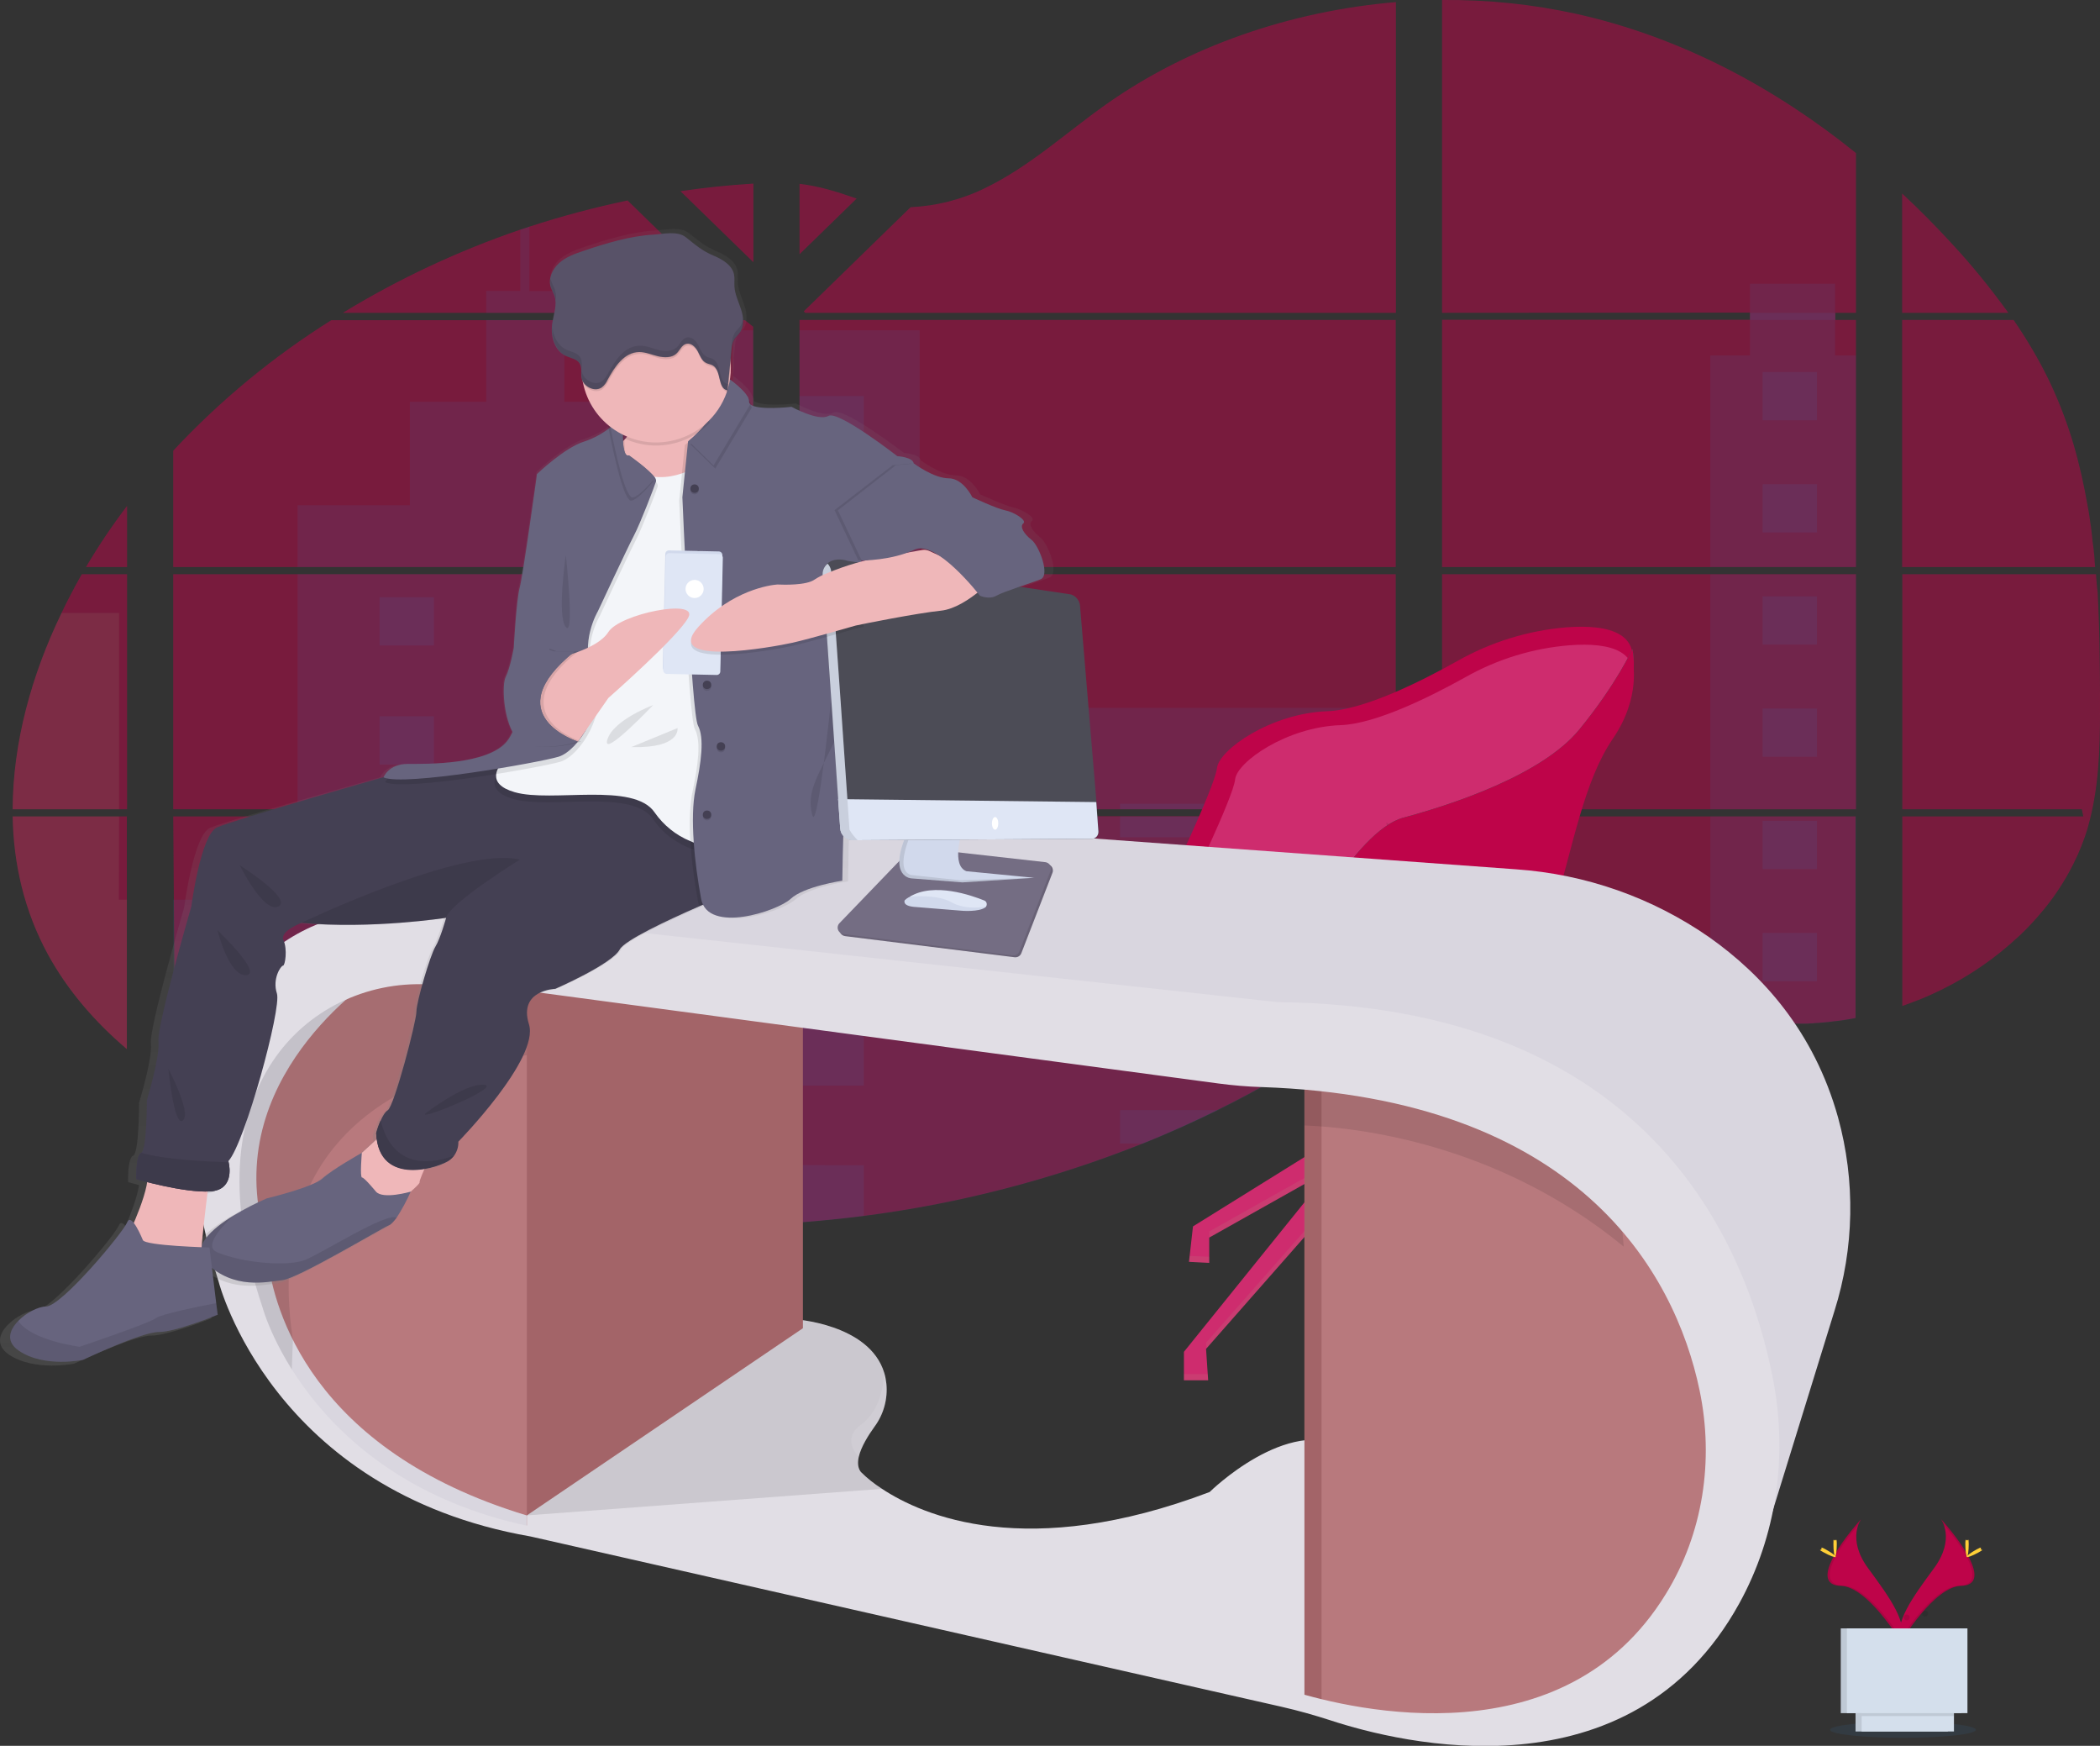 <?xml version="1.0" encoding="utf-8"?>
<!-- Generator: Adobe Illustrator 25.0.0, SVG Export Plug-In . SVG Version: 6.00 Build 0)  -->
<svg version="1.1" id="bfc59778-adb9-4ded-81d5-12977ec092f3"
	 xmlns="http://www.w3.org/2000/svg" xmlns:xlink="http://www.w3.org/1999/xlink" x="0px" y="0px" viewBox="0 0 996.5 828.2"
	 style="enable-background:new 0 0 996.5 828.2;" xml:space="preserve">
<rect x="0" y="0" width="996.5" height="828.2" fill="#333333" stroke="none"/>
<style type="text/css">
	.st0{opacity:0.5;fill:#BE0449;}
	.st1{opacity:0.1;fill:#3287CA;enable-background:new    ;}
	.st2{opacity:0.1;fill:#A1CE92;enable-background:new    ;}
	.st3{fill:#D48A9B;}
	.st4{fill:#CE2C6E;}
	.st5{fill:#BE0449;}
	.st6{opacity:0.1;enable-background:new    ;}
	.st7{opacity:0.1;}
	.st8{fill:#A1CE92;}
	.st9{fill:#276955;}
	.st10{fill:#E1DEE5;}
	.st11{fill:#A36468;}
	.st12{fill:#D9D6DF;}
	.st13{fill:#B8797D;}
	.st14{opacity:0.1;fill:#FFFFFF;enable-background:new    ;}
	.st15{fill:url(#SVGID_1_);}
	.st16{fill:#EFB7B9;}
	.st17{fill:#67647E;}
	.st18{fill:#444053;}
	.st19{fill:#F3F5F9;}
	.st20{fill:#D1D9EC;}
	.st21{fill:#DFE6F5;}
	.st22{fill:#FFFFFF;}
	.st23{fill:none;}
	.st24{fill:#585268;}
	.st25{fill:#746D83;}
	.st26{fill:#4C4C56;}
	.st27{fill:#D4DFEC;}
	.st28{fill:#FFD037;}
</style>
<path class="st0" d="M994.6,272.4h-91.9v111.5h85.2c0.2,1.1,0.4,2.3,0.7,3.4h-85.9v89.9l0.4-0.1c2.4-0.9,4.8-1.8,7.2-2.7l1.5-0.6
	c2.5-1,4.9-2.1,7.2-3.2c0.8-0.4,1.7-0.8,2.5-1.2c13.2-6.5,25.4-14.9,36.2-25c0.3-0.3,0.6-0.5,0.9-0.8c1.5-1.4,2.9-2.9,4.3-4.3
	l1.5-1.6c1.7-1.8,3.2-3.6,4.8-5.5l0.7-0.8c6.2-7.6,11.5-16,15.6-25c0.1-0.3,0.2-0.5,0.4-0.8c1.2-2.8,2.4-5.7,3.4-8.6
	c0.4-1.2,0.8-2.5,1.2-3.7c0.1-0.4,0.2-0.7,0.3-1.1c5.1-17.9,5.7-36.4,5.7-54.9c0-2.1,0-4.3,0-6.5c0-7.5-0.1-15-0.2-22.5
	c0-1.9-0.1-3.9-0.1-5.8c-0.1-5-0.3-9.9-0.5-14.8c-0.1-1.4-0.1-2.8-0.2-4.1c0-0.8-0.1-1.6-0.1-2.4C995,278.1,994.8,275.3,994.6,272.4
	z"/>
<path class="st0" d="M902.6,148.4H953c-8.3-11.5-17.2-22.5-26.8-32.8c-7.5-8.2-15.4-16.2-23.6-23.8L902.6,148.4z"/>
<path class="st0" d="M902.6,151.8V269h91.6c0-0.3-0.1-0.7-0.1-1c-0.1-0.9-0.2-1.8-0.2-2.8s-0.2-2.2-0.3-3.2s-0.2-2.4-0.4-3.5
	s-0.3-2.4-0.4-3.5s-0.3-2.3-0.4-3.5s-0.3-2.3-0.5-3.5c-0.1-1-0.3-1.9-0.4-2.9c-0.2-1.4-0.4-2.7-0.7-4.1c0-0.2-0.1-0.4-0.1-0.6
	c-1.7-9.9-3.9-19.8-6.7-29.4c-3-10.2-6.8-20.2-11.4-29.9c-4.9-10.2-10.7-20-17.1-29.3H902.6z"/>
<path class="st0" d="M684.3,272.4v111.5h196.4V272.4H684.3z M684.3,387.3v75.5c22.9-7.3,49-4.4,72.7,1.6c18.3,4.7,36.2,11,54.5,15.6
	c8.2,2.1,16.5,3.7,24.9,4.7l2.1,0.2c1,0.1,2,0.2,3,0.3l3,0.2h0.3h1.3c0.2,0,0.3,0,0.5,0l1.6,0.1l0,0c0.8,0,1.5,0,2.3,0.1h1
	c0.8,0,1.5,0,2.3,0h1.7h1.4c0.6,0,1.2,0,1.8-0.1c0.9,0,1.9-0.1,2.8-0.2l0,0l1.8-0.1l2.2-0.2c1.5-0.1,3-0.3,4.5-0.5
	c0.6-0.1,1.2-0.1,1.8-0.2l0.9-0.1c1.5-0.2,3-0.4,4.5-0.7c1.1-0.2,2.2-0.4,3.3-0.6v-95.6L684.3,387.3L684.3,387.3z M830.4,148.3v3.4
	H684.3V269h196.4V151.8h-9.8v-3.4h9.8V72.6c-38.2-30.8-82.8-54.9-132.6-66C727.2,2,705.8-0.2,684.3,0v148.4L830.4,148.3z
	 M381.4,147.7l0.7,0.7h280.3V1c-49.9,4.2-98.6,20.9-137.8,48.7c-18.8,13.3-35.8,29.1-56.9,39.4c-11.1,5.5-23.2,8.6-35.6,9.2
	L381.4,147.7z M379.4,87.2v33.4l27.1-26.4C396.5,90.7,388.5,88.3,379.4,87.2L379.4,87.2z M378.5,506.8h0.9v73.1
	c10.2-0.8,20.4-1.8,30.5-3.1c45.3-5.8,89.8-17.4,132.2-34.3l0,0c4.6-1.8,9.1-3.7,13.6-5.7c3-1.3,6-2.6,8.9-4c4.4-2,8.8-4.1,13.2-6.3
	c19.4-9.5,38-20.4,55.9-32.5c1.1-0.8,2.2-1.5,3.3-2.3c2.2-1.5,4.4-3.1,6.6-4.6c1.1-0.8,2.2-1.6,3.3-2.4l2.2-1.7
	c2.2-1.7,4.5-3.3,6.7-5l0,0c2.1-1.5,4.2-3,6.3-4.4v-86.4h-225c0.2-0.5,0.3-1,0.5-1.5c-0.2,0.5-0.3,1-0.5,1.5h-57.7v119.5
	L378.5,506.8z M379.4,151.8V269h282.9V151.8H379.4z M379.4,272.4v111.5h282.9V272.4H379.4z M322.9,90.7l34.6,33.7V87.1
	C345.9,87.8,334.3,89,322.9,90.7z M82.2,272.4v111.5h275.2V272.4H82.2z M148.8,547.7c41.7,15.9,85.3,26.2,129.7,30.8h0.2
	c8.4,0.9,16.8,1.6,25.2,2.1h0.3l0,0c17.7,1,35.5,1.2,53.2,0.6V387.3H82.2l1,128.3 M6,383.9h54.3V272.4H38.8
	c-2.2,3.9-4.4,7.9-6.4,11.9c-1.1,2.1-2.2,4.3-3.2,6.5C15,320.1,6.1,352.3,6,383.9z M6,387.3c0.4,22.6,5.5,44.9,16.7,65.4
	c9.3,17,22.2,32,37.5,45V387.3H6z M40.8,269h19.5v-29C53.2,249.3,46.7,259,40.8,269L40.8,269z M162.7,148.4H351l0.7-0.7l-1-1l0,0
	l-52.9-51.6c-15.7,3.3-31.2,7.4-46.5,12.4c-1.4,0.5-2.9,1-4.3,1.4C217.5,119,189.2,132.2,162.7,148.4z M82.2,213.8V269h241.4l0,0
	l0,0h33.8V155l-3.9-3.1H157.2C129.6,169.2,104.4,190,82.2,213.8z"/>
<polygon class="st1" points="811.6,168.6 811.6,269 880.7,269 880.7,168.6 870.8,168.6 870.8,134.6 830.4,134.6 830.4,168.6 "/>
<rect x="811.6" y="272.5" class="st1" width="69.1" height="111.4"/>
<path class="st1" d="M880.7,387.3h-69.1V480c8.2,2.1,16.5,3.7,24.9,4.7l2.1,0.2c1,0.1,2,0.2,3,0.3l3,0.2c0.1,0,0.2,0,0.3,0
	c0.4,0,0.9,0,1.3,0.1h0.5c0.5,0,1.1,0,1.6,0.1l0,0c0.8,0,1.5,0,2.3,0.1h1c0.8,0,1.5,0,2.3,0h1.7h1.4l1.8-0.1c0.9,0,1.9-0.1,2.8-0.2
	l0,0l1.7-0.1l2.2-0.2c1.5-0.1,3-0.3,4.5-0.5l1.8-0.2l0.9-0.1c1.5-0.2,3-0.4,4.5-0.7c1.1-0.2,2.2-0.4,3.3-0.6L880.7,387.3z"/>
<rect x="379.4" y="156.7" class="st1" width="57" height="112.3"/>
<polygon class="st1" points="379.4,272.5 379.4,383.9 662.3,383.9 662.3,335.8 511.6,335.8 511.6,364.2 436.4,364.2 436.4,272.5 "/>
<path class="st1" d="M378.5,506.8h0.9V580c10.2-0.8,20.4-1.8,30.5-3.1c45.4-5.9,89.8-17.4,132.3-34.3c12.2-4.9,24.1-10.2,35.7-15.9
	c19.4-9.5,38-20.4,55.9-32.5c4.5-3,8.8-6.1,13.2-9.3c3-2.2,6-4.5,9-6.7c2.1-1.5,4.2-3,6.3-4.4v-86.4H437.2c0.2-0.5,0.3-1,0.5-1.5
	c-0.2,0.5-0.3,1-0.5,1.5h-57.7v119.5L378.5,506.8z"/>
<path class="st1" d="M230.7,148.4h37.1v-10.3h-16.6v-30.6c-1.4,0.5-2.9,1-4.3,1.4V138h-16.2L230.7,148.4L230.7,148.4z"/>
<path class="st1" d="M141.2,269h182.4h-0.1h0.1h33.8V156.7h-9.6v83H304v-49.1h-36.2v-38.8h-37.1v38.8h-36.2v49.1h-53.3L141.2,269
	L141.2,269z"/>
<path class="st1" d="M141.2,272.4v111.5h216.2V272.4H141.2z M148.8,547.7c41.7,15.9,85.3,26.2,129.7,30.8h0.2
	c8.4,0.9,16.8,1.6,25.2,2.1h0.3l0,0c17.7,1,35.5,1.2,53.2,0.6V387.3H141.2v39.5h-59l0.3,88.2"/>
<path class="st2" d="M56.5,387.3H6c0.4,22.6,5.6,44.9,16.7,65.4c9.3,17.1,22.2,32,37.5,45v-70.9h-3.8L56.5,387.3z"/>
<path class="st2" d="M6,383.9h50.5v-93.1H29.2C15,320.1,6.1,352.3,6,383.9z"/>
<rect x="379.4" y="187.9" class="st1" width="30.5" height="35.2"/>
<rect x="379.4" y="260.9" class="st1" width="30.5" height="8.1"/>
<rect x="379.4" y="272.5" class="st1" width="30.5" height="23.6"/>
<rect x="379.4" y="333.9" class="st1" width="30.5" height="35.2"/>
<rect x="379.4" y="406.8" class="st1" width="30.5" height="35.2"/>
<path class="st1" d="M379.4,506.8h-0.9H379.4v8.2h30.5v-35.2h-30.5V506.8z"/>
<path class="st1" d="M379.4,552.7v27.2c10.2-0.8,20.4-1.8,30.5-3.1v-24L379.4,552.7z"/>
<rect x="531.5" y="381.3" class="st1" width="130.9" height="2.6"/>
<rect x="531.5" y="387.3" class="st1" width="130.9" height="9.9"/>
<rect x="531.5" y="429.7" class="st1" width="130.9" height="15.9"/>
<path class="st1" d="M531.5,478.1V494h102.4c4.4-3,8.8-6.1,13.2-9.3c3-2.2,6-4.5,9-6.6H531.5z"/>
<path class="st1" d="M531.5,526.6v15.9h10.8c12.2-4.9,24.1-10.2,35.7-15.9H531.5z"/>
<rect x="278.5" y="283.3" class="st1" width="25.8" height="22.9"/>
<rect x="836.4" y="176.5" class="st1" width="25.8" height="22.9"/>
<rect x="836.4" y="229.7" class="st1" width="25.8" height="22.9"/>
<rect x="836.4" y="282.9" class="st1" width="25.8" height="22.9"/>
<rect x="836.4" y="336.1" class="st1" width="25.8" height="22.9"/>
<rect x="836.4" y="389.4" class="st1" width="25.8" height="22.9"/>
<rect x="836.4" y="442.6" class="st1" width="25.8" height="22.9"/>
<rect x="180.1" y="283.3" class="st1" width="25.8" height="22.9"/>
<rect x="278.5" y="339.8" class="st1" width="25.8" height="22.9"/>
<rect x="180.1" y="339.8" class="st1" width="25.8" height="22.9"/>
<rect x="278.5" y="396.3" class="st1" width="25.8" height="22.9"/>
<rect x="180.1" y="396.3" class="st1" width="25.8" height="22.9"/>
<rect x="278.5" y="452.8" class="st1" width="25.8" height="22.9"/>
<rect x="180.1" y="452.8" class="st1" width="25.8" height="22.9"/>
<rect x="278.5" y="509.3" class="st1" width="25.8" height="22.9"/>
<rect x="180.1" y="509.3" class="st1" width="25.8" height="22.9"/>
<polygon class="st1" points="304.2,580.6 304.2,565.8 278.5,565.8 278.5,578.5 "/>
<path class="st1" d="M323.6,269L323.6,269L323.6,269L323.6,269z M378.5,506.8h0.9l0,0H378.5z M437.1,387.3L437.1,387.3
	c0.2-0.5,0.3-1,0.5-1.5C437.4,386.3,437.3,386.8,437.1,387.3z M323.6,269L323.6,269L323.6,269L323.6,269z M830.4,148.4v3.4h40.5
	v-3.4H830.4z M378.5,506.8h0.9l0,0H378.5z M437.1,387.3L437.1,387.3c0.2-0.5,0.3-1,0.5-1.5C437.4,386.3,437.3,386.8,437.1,387.3z
	 M323.6,269L323.6,269L323.6,269L323.6,269z M378.5,506.8h0.9l0,0H378.5z M437.1,387.3L437.1,387.3c0.2-0.5,0.3-1,0.5-1.5
	C437.4,386.3,437.3,386.8,437.1,387.3z"/>
<ellipse class="st1" cx="903" cy="820.6" rx="34.6" ry="3.8"/>
<polygon class="st3" points="668.3,535.2 651,534.3 649.9,484.7 649.6,472.9 667.8,469.5 668,484.7 "/>
<polygon class="st4" points="654.9,526.6 566.1,581.8 564.2,598.6 573.8,599.1 573.8,587.1 631.8,554.5 561.8,641.3 561.8,654.8 
	573.3,654.8 572.3,639.9 653.4,547.7 663.5,548.7 749,645.7 750.9,662 762.4,662.5 760.5,645.7 692.8,561.2 737.9,592.4 
	738.9,605.8 748,606.3 747,590 661.1,523.7 "/>
<path class="st5" d="M543.3,432.2c8.4-10.4,15.4-21.9,20.9-34.1c6.1-13.5,12.8-29.1,13.3-33.8c1-8.6,25.4-25.9,52.3-26.9
	c17.5-0.6,44.8-14.3,61.7-23.8c15.9-9,33.6-14.5,51.8-16c19.8-1.5,38.4,2.4,29,25.3L646.7,475.2c0,0-107.2,18.9-113.8-11.5
	c-0.4-1.5-0.9-3-1.5-4.5C530.1,456.4,529.8,448.9,543.3,432.2z"/>
<path class="st4" d="M552.8,435.2c8.4-10.5,15.5-22.1,21.1-34.4c5.7-12.6,11.8-26.8,12.2-31.1c0.9-8.2,24.3-24.8,50.1-25.7
	c16.8-0.6,42.9-13.7,59.1-22.7c15.2-8.6,32.1-13.8,49.6-15.2c18.9-1.4,36.7,2.3,27.8,24.2l-99.7,146c0,0-123,17.5-129.5-11.4
	c-0.4-1.5-0.9-3-1.5-4.5C540.7,457.5,540.5,450.5,552.8,435.2z"/>
<path class="st6" d="M667.9,484.7c-5.8,0-11.9,0-18.1-0.1l-0.3-11.8l18.2-3.4L667.9,484.7z"/>
<g class="st7">
	<polygon class="st8" points="737.9,589.5 692.8,558.3 698,564.8 737.9,592.4 738.9,605.8 748,606.3 747.8,603.4 738.9,602.9 	"/>
	<polygon class="st8" points="573.8,584.2 573.8,587.1 627.6,556.8 631.8,551.6 	"/>
	<polygon class="st8" points="561.8,651.9 561.8,654.8 573.3,654.8 573.1,651.9 	"/>
	<polygon class="st8" points="573.8,596.2 564.5,595.8 564.2,598.6 573.8,599.1 	"/>
	<polygon class="st8" points="750.9,659.1 749,642.8 663.5,545.8 653.4,544.9 572.3,637 572.5,639.7 653.4,547.7 663.5,548.7 
		749,645.7 750.9,662 762.4,662.5 762.1,659.6 	"/>
</g>
<path class="st6" d="M657.8,390.1c0,0,22.5,16.4,12.6,16.6S657.8,390.1,657.8,390.1z"/>
<path class="st9" d="M563.4,480.1c0,0,37.2-2.9,51.1-29.8c0,0,28.3-56.2,51.4-62.4s65.8-20.2,83.5-41.8s25.2-38.2,25.2-38.2
	s4.6,17.5-9.9,38.1s-19.7,52.4-29.8,86s-13.9,47-32.2,49c-13.8,1.5-86.5,0.7-121.2,0C570.3,480.8,563.4,480.1,563.4,480.1z"/>
<path class="st5" d="M563.4,480.1c0,0,37.2-2.9,51.1-29.8c0,0,28.3-56.2,51.4-62.4s65.8-20.2,83.5-41.8s25.2-38.2,25.2-38.2
	s4.6,17.5-9.9,38.1s-19.7,52.4-29.8,86s-13.9,47-32.2,49c-13.8,1.5-86.5,0.7-121.2,0C570.3,480.8,563.4,480.1,563.4,480.1z"/>
<path class="st5" d="M572.8,480.1c0,0,35.6-2.8,48.9-28.8c0,0,27.1-54.4,49.1-60.4s62.9-19.5,79.8-40.4s24.1-37,24.1-37
	s4.3,17-9.4,37s-18.8,50.7-28.5,83.2s-13.3,45.5-30.7,47.4c-13.1,1.4-82.6,0.7-115.9,0C579.4,480.8,572.8,480.1,572.8,480.1z"/>
<path class="st6" d="M544,466.1c0,0,19.4,7.4,30.5,3.4s38.4-16.1,38.4-16.1S566.8,456.3,544,466.1z"/>
<path class="st10" d="M674,815.4c0,0-55.9-3-69.5-11s-32.9-8-33-8L349,747.9l-92.5-22l-16.5-2.2l54.5-62.4l1.7-0.7l80.3-34.8
	c0,0,36,2,43.1,25.5c0.5,1.7,0.8,3.3,1,5.1c0.7,7.3-1.3,14.6-5.7,20.5c-2.8,3.9-6.3,9.4-7.4,14.2c-0.6,2.7-0.5,5.3,1,7.2
	c3,3,6.3,5.6,9.9,7.9c19.6,13,69.1,34.4,155.6,1.6c0,0,37-36.5,65-21S674,815.4,674,815.4z"/>
<path class="st6" d="M407.5,691.2c-0.6,2.7-0.5,5.3,1,7.2c3,3,6.3,5.6,9.9,7.9L250,718.9l46.2-58.2l80.3-34.8c0,0,36,2,43.1,25.5
	c0.5,1.7,0.8,3.3,1,5.1c0.7,7.3-1.3,14.6-5.7,20.5C412.1,680.9,408.6,686.4,407.5,691.2z"/>
<polygon class="st11" points="243,461.9 381,464.9 381,630.1 250,718.9 218.5,689.9 225,593.9 218.5,504.4 "/>
<path class="st12" d="M164.5,434.9l161.1-49.6c2.9-0.9,5.9-1.2,9-1l384.9,28.1c32.9,2.3,64.6,13.4,91.7,32.3
	c24.9,17.6,49.6,44.5,61,85.4c8.3,30.1,7.7,62-1.7,91.8l-34,110c0,0,25.5-239-229-251L164.5,434.9z"/>
<path class="st13" d="M250,458.4v265.3c0,0-44.1-6.2-52-14.8c-6.4-7.1-43.8-27-59.9-47.5c-3.6-4.5-6.1-9-7.1-13.5
	c-5.4-24.7-27.5-83-27.5-83l6-57l25-37l48.5-22h37.5L250,458.4z"/>
<path class="st12" d="M180,461.9c0,0-71.8,45-56.1,117.4c1.3,5.9,2.4,11.8,3.1,17.8c2.9,23.4,20.1,90.7,122.9,121.8v7l-43.6-12.2
	l-29.6-16.3l-22.6-20.3l-27.6-33.7l-12.8-27.5l-4.7-36.2l-2.7-41.3l6.6-35.5l15.6-23.1l19-14.8L180,461.9z"/>
<path class="st6" d="M250,458.4v42.2c-31.3,3.4-128.2,23-111,135l-1,25.7c-3.5-4.5-6.1-9-7.1-13.5c-5.4-24.7-27.5-83-27.5-83l6-57
	l25-37l48.5-22h37.5L250,458.4z"/>
<path class="st14" d="M414.9,677c-2.8,3.9-6.3,9.4-7.4,14.2c-4.4-5-5.3-10.8,1-15.3c7.9-5.7,10.5-15.7,11.1-24.5
	c0.5,1.7,0.8,3.3,1,5.1C421.4,663.8,419.3,671.1,414.9,677z"/>
<path class="st13" d="M819,703.9l-19,64.5l-43,42l-54,11l-84-15V507.9c0,0,14.5-9.5,16-9.5s42,6.5,42,6.5l91.7,65.8l3.8,2.7l41,61
	L819,703.9z"/>
<polygon class="st11" points="619,495.4 619,806.4 627.1,807.9 627.1,495.4 "/>
<path class="st6" d="M770.5,591.4c-60-49.3-126.7-56.5-151.5-57.5v-26c0,0,14.5-9.5,16-9.5s42,6.5,42,6.5l91.7,65.8L770.5,591.4z"/>
<path class="st10" d="M606.3,475.4l-375.8-41l-42.2-2.2c-26.7-1.5-52.6,9.3-70.2,29.4c-22,25.3-38.6,69.9-14.3,146.6
	c0,0,25.3,99.3,148,120.7l356.4,80.8c7.9,1.8,15.7,4,23.4,6.5c32.4,10.6,142,38.2,193.7-55.5c17.7-32.1,23-69.5,16.2-105.6
	C828.9,589.2,782,477.3,606.3,475.4z M790.4,756.3c-48.2,78.5-147.5,55.2-177.4,45.9c-7.3-2.3-14.7-4.2-22.2-5.8L261.6,726
	c-113.4-18.6-136.9-105.4-136.9-105.4c-19.1-57-10.8-93.8,4.7-117.1c16.2-24.4,44.4-38,73.7-36.5l38.9,2l336.2,45
	c6.8,0.9,13.7,1.5,20.5,1.7c149.5,5.1,196,87.3,207.8,143.9C813.4,692.7,808.2,727.5,790.4,756.3z"/>
<linearGradient id="SVGID_1_" gradientUnits="userSpaceOnUse" x1="650.454" y1="572.263" x2="650.454" y2="1111.469" gradientTransform="matrix(-1 0 0 -1 900.41 1220.09)">
	<stop  offset="0" style="stop-color:#808080;stop-opacity:0.25"/>
	<stop  offset="0.54" style="stop-color:#808080;stop-opacity:0.12"/>
	<stop  offset="1" style="stop-color:#808080;stop-opacity:0.1"/>
</linearGradient>
<path class="st15" d="M4.2,642.6c12.3,8.2,31,4.3,31,4.3s28.2-13.3,36.5-13.3s28.6-8.2,28.6-8.2l-0.7-5.6l-2-16.8
	c12.8,10,27.1,6.5,34.1,5.8c7.5-0.8,47.8-24.7,51.7-26.3c1-0.4,2.3-1.8,3.5-3.6l0,0c2.6-4,4.9-8.1,6.8-12.5l0,0
	c2.5-2.2,4.4-4,4.2-4.4s1-3.3,2.5-6.6c5.7-1,10.6-3.1,12.2-4.4c2.6-2.1,4.1-5.3,4-8.6c0,0,39.3-39.7,34.1-56.1s12.7-16.9,12.7-16.9
	s27.4-11.8,31.2-18.8c2.4-4.4,22.9-13.9,38.4-20.6l1.9-0.8c6,13.1,36.5,3,42.5-2.5c6.4-5.9,25-8.6,25-8.6s0.8-77,6.8-86.8
	c2.8-4.6,3.5-19.9,3.4-34.5c0-0.5,0-1,0-1.6c8.3-1.6,28.2-5.4,37.4-6.3c5.8-0.6,11.9-4.2,16.6-7.8l0.5,0.7c1.6,0.7,3.3,0.9,5.1,0.8
	c1.5,0.2,3.1-0.1,4.5-0.8c3.6-2,16.7-5.9,21.4-7.9s-0.8-16.1-4.4-18.9s-6-6.3-4-7.9s-4.8-5.5-8.7-6.3s-15.9-6.3-15.9-6.3
	s-4.4-9-11.5-9s-16.7-7.1-16.7-7.1c-0.4-3.1-7.9-3.5-7.9-3.5s-28.6-22-33.4-19.2s-17.9-4.3-17.9-4.3s-16.1,1.8-19.9-1.2l0,0
	c0-1-0.4-1.9-1-2.7c-0.9-2.7-5-6.3-9-9.3c0.3-1.9,0.5-3.8,0.5-5.7c0-0.8,0-1.6-0.1-2.4c0-0.1,0-0.3,0-0.4l0.6-5.5
	c0-1.8,0.5-3.6,1.4-5.2c0.7-1,1.7-1.9,2.4-2.8c0.2-0.2,0.3-0.5,0.5-0.7l0.1-0.2c0.1-0.2,0.2-0.4,0.3-0.6l0.1-0.2
	c0.2-0.5,0.4-1.1,0.5-1.7v-0.1c0-0.3,0.1-0.5,0.1-0.8v-0.1c0.2-2.3-0.1-4.6-0.9-6.7c-1.2-3.7-3-7.3-3.2-11.2
	c-0.1-1.9,0.2-3.9-0.2-5.8c-1-4.3-5.4-7-9.6-8.8c-5.9-2.5-8.8-5.1-13.5-8.8c-4-3.1-10.6-1.5-15.7-1.2c-11.5,0.7-22.9,4.2-33.7,7.8
	c-4.2,1.4-8.5,3-11.8,5.9c-2.2,1.9-3.7,4.4-4.3,7.3l0,0c-0.1,0.7-0.2,1.3-0.1,2c0,0.1,0,0.1,0,0.2c0,0.3,0,0.5,0.1,0.8
	c0,0.1,0,0.2,0,0.2c0,0.3,0.1,0.6,0.2,0.9l0,0c0.5,1.4,1.3,2.8,1.8,4.2c0.1,0.3,0.2,0.7,0.3,1v0.1c0.1,0.3,0.1,0.6,0.2,1l0,0
	c0.4,3.6-0.9,7.3-1.5,10.9c-0.1,0.5-0.1,1-0.2,1.6l0,0l0,0c-0.2,2.1,0,4.2,0.5,6.3c0,0,0,0,0,0.1c0.1,0.2,0.1,0.5,0.2,0.7
	c0,0.1,0.1,0.2,0.1,0.3c0.1,0.2,0.2,0.4,0.2,0.6l0.2,0.4c0.1,0.2,0.2,0.4,0.3,0.5s0.1,0.3,0.2,0.4c0.1,0.2,0.2,0.3,0.3,0.5
	c0.1,0.2,0.2,0.3,0.3,0.5s0.2,0.3,0.3,0.4s0.2,0.3,0.4,0.5l0.3,0.4l0.4,0.4l0.3,0.3l0.5,0.4c0.1,0.1,0.2,0.2,0.3,0.3
	s0.4,0.3,0.6,0.4l0.3,0.2c0.3,0.2,0.7,0.4,1,0.5c2.3,1,5.2,1.4,6.5,3.4c0.3,0.5,0.6,1,0.7,1.6c0,0.1,0,0.3,0,0.4v0.4
	c0,1.2,0.1,2.3,0.2,3.4c0,0.6,0,1.2,0.1,1.9c0.1,0.5,0.2,0.9,0.4,1.4c1.6,7.9,5.8,15,12,20.2c0.1,0.6,0.3,1.3,0.4,2.1
	c-3.5,2.6-7.4,4.6-11.5,6c-9.5,2.8-23,15.7-23,15.7s-6.7,48.3-8.3,54.2s-2.8,28.7-2.8,28.7s-1.6,9.4-4,14.1
	c-1.7,3.3-1.4,17.6,3.3,26.3c-0.8,1.7-1.7,3.3-2.9,4.8c-9.5,11-38.1,10.6-47.6,10.6c-8.8,0-11.5,5.3-11.9,6.2
	c-17.5,5-74,21.1-80.7,24c-7.9,3.5-12.3,37.8-12.3,37.8s-16.6,56.9-15.8,64.4S66,523.1,66,523.1s0,23.5-2.7,25.1h-0.1
	c-2.8,1.2-2.4,12.6-2.4,12.6s2.1,0.6,5.2,1.4c-0.9,5.8-4,13.8-6.4,19.5c-1.2-1.6-2.4-2.2-3.2-0.4c-2,5-31.8,40.3-39.3,40.3
	c-3.6,0-9.5,2.9-13.4,6.9C-0.4,632.6-2.2,638.2,4.2,642.6z M140.8,438c33.8,3.1,69.9-2.4,69.9-2.4s-2.8,9.9-5.2,13.8
	s-9.1,26.3-9.1,31s-10.7,45.2-13.9,47.1c-1.3,0.8-2.5,2.9-3.5,5c-0.8,2-1.5,4-2.1,6c0,1,0.1,2,0.3,2.9c-2.4,2.2-4.9,4.5-7.1,6.5l0,0
	c0,0-14.2,7.9-19,12.2s-27,9.6-27,9.6c-5.5,2.4-10.8,5.1-16,8.2c-6.9,4.2-13.8,9.4-15.6,14.6c0.8-8.8,2.1-19.3,2.9-26.1h1.3
	c11.1-0.7,9.5-11.3,8.9-13.9c-0.1-0.4-0.1-0.6-0.1-0.6c7.9-8.6,25.8-73,23.4-80.1c-2.4-7.1,2-13.4,2.9-13.4s2.2-7.9,0.2-12.2
	S140.8,438,140.8,438z M413.7,264.8l-2.1,0.5v-0.5C411.6,264.8,412.3,264.8,413.7,264.8z M298.3,205.5c-0.3,0.4-0.6,0.8-1,1.1
	l-0.4,0.4c0-0.7,0-1.5,0-2.2C297.4,205.1,297.9,205.3,298.3,205.5z M258.6,281.7l0.1,2.2c0,0-0.2,1.4-0.6,3.7L258.6,281.7z
	 M441,259.8l-6.9,1.2c1-0.4,2-0.8,2.9-1.2c0.7-0.3,1.4-0.5,2.2-0.6c0.9,0.1,1.7,0.3,2.6,0.5C441.5,259.7,441.2,259.7,441,259.8z"/>
<path class="st16" d="M206.7,543.2c0,0-8,16.5-7.6,17.7S182,576.1,182,576.1l-19.1-13.6l2-9.4c0,0,21.4-19.3,23-21.5
	S206.7,543.2,206.7,543.2z"/>
<path class="st17" d="M97.8,599.1c13.2,12.9,28.8,9,36.2,8.2s46.9-24.5,50.7-26.1c1-0.4,2.2-1.8,3.5-3.5l0,0
	c2.5-3.9,4.8-8.1,6.7-12.4c-0.3,0.1-13.2,3.8-16.5,0c0,0-5.5-6.7-6.6-6.7s-0.1-11.7-0.1-11.7s-13.9,7.8-18.6,12.1
	c-4.7,4.3-26.5,9.5-26.5,9.5c-5.4,2.3-10.6,5.1-15.7,8.1C100.6,582.9,90.2,591.8,97.8,599.1z"/>
<path class="st6" d="M97.8,599.1c13.2,12.9,28.8,9,36.2,8.2s46.9-24.5,50.7-26.1c1-0.4,2.2-1.8,3.5-3.5
	c-4.6-2.8-34.7,16.4-43.2,19.9c-8.4,3.5-29.8,1.5-41.9-3.5c-6-2.5,0.1-10.3,7.7-17.4C100.6,582.9,90.2,591.8,97.8,599.1z"/>
<path class="st16" d="M99.4,558.6c0,0-5.6,41.7-4.1,47.2S60.4,587,60.4,587s12.7-26.1,9-32.1S99.4,558.6,99.4,558.6z"/>
<path class="st18" d="M64.7,559.4c0,0,22.6,6.6,35.1,5.8c10.9-0.7,9.3-11.2,8.7-13.8c-0.1-0.4-0.1-0.6-0.1-0.6
	c7.8-8.6,25.3-72.5,23-79.5s1.9-13.2,2.9-13.2s2.2-7.8,0.2-12.1c-1.9-4.3,8.6-8.2,8.6-8.2c33.1,3.1,68.6-2.4,68.6-2.4
	s-2.7,9.8-5.1,13.7s-9,26.1-9,30.8s-10.5,44.8-13.6,46.8c-1.3,0.8-2.5,2.9-3.4,5c-0.8,2-1.5,4-2.1,6c1.2,26.1,30.8,16,35.1,12.5
	c0.6-0.5,1.2-1.1,1.7-1.7c1.5-2,2.3-4.4,2.2-6.9c0,0,38.6-39.4,33.5-55.7s12.5-16.8,12.5-16.8s26.9-11.7,30.6-18.7
	c2.3-4.3,22.5-13.8,37.6-20.4c9.5-4.2,17.1-7.2,17.1-7.2l-6.3-22.7l-5-17.9l-9.4-3.5l-30-11.3l-53.8-7.6l-4.9,0.6l-52.3,6.8
	c0,0-76.3,21.8-84.1,25.3S90.8,430,90.8,430s-16.4,56.5-15.6,63.9s-5.5,28-5.5,28s0,23.3-2.6,24.9H67
	C64.3,548.1,64.7,559.4,64.7,559.4z"/>
<path class="st6" d="M143,437.8c33.1,3.1,68.6-2.4,68.6-2.4c2.3-7.4,35.1-27.6,35.1-27.6C219.8,401.1,143,437.8,143,437.8z"/>
<path class="st18" d="M178.5,537.5c1.2,26.1,30.8,16,35.1,12.5c0.6-0.5,1.2-1.1,1.7-1.7c-10.4,3.8-28.7,6.8-34.7-16.7
	C179.7,533.5,179,535.5,178.5,537.5z"/>
<path class="st18" d="M64.7,559.4c0,0,22.6,6.6,35.1,5.8c10.9-0.7,9.3-11.2,8.7-13.8c-11.4-0.4-31.1-1.4-41.4-4.5H67
	C64.3,548.1,64.7,559.4,64.7,559.4z"/>
<path class="st6" d="M178.5,537.5c1.2,26.1,30.8,16,35.1,12.5c0.6-0.5,1.2-1.1,1.7-1.7c-10.4,3.8-28.7,6.8-34.7-16.7
	C179.7,533.5,179,535.5,178.5,537.5z"/>
<path class="st6" d="M64.7,559.4c0,0,22.6,6.6,35.1,5.8c10.9-0.7,9.3-11.2,8.7-13.8c-11.4-0.4-31.1-1.4-41.4-4.5H67
	C64.3,548.1,64.7,559.4,64.7,559.4z"/>
<path class="st17" d="M9,640.8c12.1,8.2,30.4,4.3,30.4,4.3s27.7-13.2,35.9-13.2s28-8.2,28-8.2l-0.7-5.5l-3.2-26.4
	c0,0-30.4-0.8-31.6-3.5c0,0-5.4-13.4-7.4-8.5s-31.2,40-38.6,40c-3.5,0-9.4,2.9-13.2,6.9C4.4,631,2.6,636.5,9,640.8z"/>
<path class="st6" d="M113.8,410.5c0,0,25.3,16,18.3,19.5C125.1,433.5,113.8,410.5,113.8,410.5z"/>
<path class="st6" d="M103.2,441.3c0,0,21.8,20.7,13.6,21.3S103.2,441.3,103.2,441.3z"/>
<path class="st6" d="M79.9,507.1c0,0,11.1,20.8,6.9,24.4S79.9,507.1,79.9,507.1z"/>
<path class="st6" d="M201.9,528.2c-3.9,3.9,37-12.9,27.7-13.6S201.9,528.2,201.9,528.2z"/>
<path class="st16" d="M283.7,235.9l1.3-0.2c4.8-0.7,22.4-3.5,38.2-6.9c3.8-0.8,7.6-1.7,11-2.6c12.1-3.2,20.2-6.6,15-9.4
	c-6.8-3.7-10.4-10.4-12.3-16.2c-0.2-0.6-0.4-1.1-0.5-1.7c-0.8-2.9-1.4-6-1.6-9c0,0-44-15.6-35.5,0c4.2,7.6,1.4,13.9-2.6,18.3
	c-2.7,2.9-5.9,5.3-9.5,7.1L283.7,235.9z"/>
<path class="st6" d="M330.8,223.9c0,0-15.8,11.3-31.8,2s-37.1,82.6-37.1,82.6L240,362.2c0,0-14.1,11.7,3.5,16.8s56.6-5.1,66.5,9.7
	s28.7,17.1,30.6,17.1s9.3-55.7,9.3-55.7l1.9-80.7L330.8,223.9z"/>
<path class="st19" d="M244.2,375.8c17.6,5.1,56.6-5.1,66.5,9.7c4.2,6,10,10.7,16.8,13.5c4.4,2,9.1,3.2,13.8,3.7c0.2,0,0.6-1,1-2.8
	c2.7-11.3,8.3-52.9,8.3-52.9l1.9-80.7L334,226.2l-2.5-5.5c-2.5,1.7-5.2,3-8,3.9c-6.1,2.1-14.9,3.2-23.8-2
	c-4.7-2.7-9.9,3.2-14.8,13.1c-11.8,23.6-22.4,69.5-22.4,69.5L240.7,359c-0.5,0.4-1,0.9-1.5,1.4C236.2,363.8,230.4,371.8,244.2,375.8
	z"/>
<path class="st6" d="M328.1,378.5c-0.9,6.8-1,13.7-0.5,20.5c0.6,9.7,1.9,19.4,3.7,29c0.1,0.6,0.3,1.2,0.5,1.8
	c9.5-4.2,17.1-7.2,17.1-7.2l-6.3-22.7c2.7-11.3,8.3-52.9,8.3-52.9l1.9-80.7l-18.5-40.1c12.1-3.2,20.2-6.6,15-9.4
	c-7.5-4.1-11.1-11.8-12.9-17.9c-3.2,4.4-6.9,8.4-11,11.9L325,211l-1.4,13.6l-0.4,4.2l-0.9,8.7c0,0,4.3,102.5,7.4,108.3
	s1.6,17.1-1.2,30.4C328.3,377,328.2,377.7,328.1,378.5z"/>
<path class="st17" d="M330,374.6c-2.7,13.2-0.4,35.1,2.7,51.8s36.2,5.9,42.5,0s24.5-8.6,24.5-8.6s0.8-76.4,6.6-86.1
	c2.8-4.6,3.4-19.7,3.4-34.3c0-13.1-0.7-25.8-0.9-30c-0.1-1-0.1-1.5-0.1-1.5s25.3-42.9,24.9-46s-7.8-3.5-7.8-3.5s-28-21.8-32.7-19.1
	s-17.5-4.3-17.5-4.3s-16.3,1.9-19.7-1.3c-0.4-0.4-0.6-0.9-0.6-1.4c0.4-5-16.6-15.6-17.1-16c14.3,12.9-8.8,32.7-11.5,34.9l-0.2,0.2
	l-2.7,26.5c0,0,4.3,102.5,7.4,108.3S332.8,361.4,330,374.6z"/>
<circle class="st18" cx="331.5" cy="263.3" r="2"/>
<path class="st6" d="M327.6,210.8l11.8,11.5l17.4-29c-0.4-0.4-0.6-0.9-0.6-1.4c0.4-5-16.6-15.6-17.1-16
	C353.3,188.8,330.2,208.7,327.6,210.8z"/>
<circle class="st6" cx="335.5" cy="325.7" r="2"/>
<circle class="st18" cx="335.5" cy="324.9" r="2"/>
<path class="st17" d="M326.8,209.3l11.8,11.5l17.4-29c-0.4-0.4-0.6-0.9-0.6-1.4c0.4-5-16.6-15.6-17.1-16
	C352.6,187.2,329.4,207.1,326.8,209.3z"/>
<path class="st20" d="M339.9,318.9l-23.7-0.5c-0.9,0-1.7-0.8-1.7-1.7l1.2-53.9c0-0.9,0.8-1.7,1.7-1.7l23.7,0.5
	c0.9,0,1.7,0.8,1.7,1.7l-1.2,53.9C341.6,318.2,340.9,319,339.9,318.9z"/>
<path class="st21" d="M340.1,320.2l-23.7-0.5c-0.9,0-1.7-0.8-1.7-1.7l1.2-53.9c0-0.9,0.8-1.7,1.7-1.7l23.7,0.5
	c0.9,0,1.7,0.8,1.7,1.7l-1.2,53.9C341.8,319.5,341,320.2,340.1,320.2z"/>
<circle class="st22" cx="329.6" cy="279.4" r="4.3"/>
<path class="st6" d="M182.8,371.1c9.7,4.3,73.6-7,83-9.7s23-23.8,16.4-39s2.3-30,2.3-30s14-30,17.1-35.9s9.6-22.9,10.5-25.7
	c0.1-0.6-0.1-1.3-0.5-1.8c-2.5-3.8-12.3-10.6-12.3-10.6c-2.8,1-3.1-6.9-3-12.7c0.1-3.2,0.2-5.8,0.2-5.8s-1.3,1.3-3.4,3.1
	c-0.8,0.6-1.6,1.4-2.6,2.1c-3.7,2.9-7.8,5.2-12.2,6.7c-9.4,2.8-22.6,15.5-22.6,15.5l3.9,59.8c0,0-9,56.3-18.3,67.2
	s-37.4,10.5-46.8,10.5S182.8,371.1,182.8,371.1z"/>
<path class="st17" d="M182,368.8c9.7,4.3,73.6-7,83-9.8s23-23.8,16.4-39s2.3-30,2.3-30s14-30,17.1-35.9s9.6-22.9,10.5-25.7
	c0.1-0.6-0.1-1.3-0.5-1.8c-2.6-3.8-12.3-10.6-12.3-10.6c-2.8,1-3.1-6.9-3-12.7c0.1-3.2,0.2-5.8,0.2-5.8s-1.3,1.3-3.4,3.1
	c-0.8,0.6-1.6,1.4-2.6,2.1c-3.7,2.9-7.8,5.2-12.3,6.7c-9.4,2.8-22.6,15.5-22.6,15.5l3.9,59.8c0,0-9,56.3-18.3,67.2
	s-37.4,10.5-46.8,10.5S182,368.8,182,368.8z"/>
<path class="st6" d="M288,199.1c0,0,0.4,2.1,1,5.2c2.1,10.7,7.1,34.1,10.7,33.2c2.6-0.6,7-5.2,10.4-9.2
	c-2.5-3.9-12.3-10.7-12.3-10.7c-2.8,1-3.1-6.9-3-12.7l-3.1-2.7L288,199.1z"/>
<path class="st17" d="M288.7,197.6c0,0,0.4,2.1,1,5.2c2.1,10.7,7.1,34.1,10.7,33.2c2.6-0.6,7-5.2,10.4-9.2
	c-2.6-3.9-12.3-10.6-12.3-10.6c-2.8,1-3.1-6.9-3-12.7l-3.1-2.7L288.7,197.6z"/>
<path class="st16" d="M263.8,312.3c0,0,19.5-3.9,24.9-12.5s42.6-16,38-7s-38,38.3-38,38.3l-14.5,20.8l-19.4-4.9l-8.2-15.9
	L263.8,312.3z"/>
<path class="st6" d="M309.9,334.5c0,0-18.9,7-21.7,16.4S309.9,334.5,309.9,334.5z"/>
<path class="st6" d="M321.5,345.4c0,0,1.7,9.7-21.9,9L321.5,345.4z"/>
<path class="st6" d="M423.6,220.7l8.6-0.8c0,0,9.3,7,16.4,7s11.3,9,11.3,9s11.7,5.5,15.6,6.2s10.5,4.7,8.6,6.2s0.4,5.1,3.9,7.8
	s9,16.8,4.3,18.7s-17.5,5.8-21,7.8s-7.8,0-7.8,0s-20.6-26.9-31.2-21.8s-25,5-25,5L396,242L423.6,220.7z"/>
<path class="st17" d="M244.2,348.9c1.8,2.7,4.2,4.7,7.3,5c7.6,0.9,15.4,0.2,22.7-2.1c0,0-39.2-12.5-1.5-42.8h-10.1l-3.4-1.3l1.5-8.1
	L263,227l-8.2-2c0,0-6.6,47.9-8.2,53.8s-2.8,28.5-2.8,28.5s-1.6,9.4-3.9,14C238.2,324.8,238.7,340.6,244.2,348.9z"/>
<path class="st6" d="M245.8,348.9c1.8,2.7,4.2,4.7,7.3,5c7.6,0.9,15.4,0.2,22.7-2.1c0,0-39.2-12.5-1.5-42.8h-10.1l-3.4-1.3
	C255.2,317.7,246.5,335.1,245.8,348.9z"/>
<path class="st23" d="M244.2,348.9c1.8,2.7,4.2,4.7,7.3,5c7.6,0.9,15.4,0.2,22.7-2.1c0,0-39.2-12.5-1.5-42.8h-10.1l-3.4-1.3
	C253.7,317.7,245,335.1,244.2,348.9z"/>
<path class="st17" d="M244.2,348.9c1.8,2.7,4.2,4.7,7.3,5c7.6,0.9,15.4,0.2,22.7-2.1c0,0-39.2-12.5-1.5-42.8h-10.1l-3.4-1.3
	C253.7,317.7,245,335.1,244.2,348.9z"/>
<path class="st6" d="M296.7,208.2c13.6,6.2,29.7,3.1,40.1-7.6c-0.2-0.6-0.4-1.1-0.5-1.7c-0.8-2.9-1.4-6-1.6-9c0,0-44-15.6-35.5,0
	C303.5,197.6,300.6,203.8,296.7,208.2z"/>
<path class="st16" d="M275.9,174.4v0.4c0,1.1,0.1,2.3,0.2,3.4s0.3,2.1,0.5,3.2c3.8,19.2,22.5,31.7,41.7,27.8
	c12.4-2.5,22.5-11.3,26.6-23.2c0.2-0.7,0.5-1.4,0.6-2.1c0.9-3.1,1.3-6.3,1.3-9.4c0-0.8,0-1.6-0.1-2.4c-1.4-19.5-18.4-34.2-37.9-32.8
	C290.3,140.4,275.9,155.8,275.9,174.4L275.9,174.4z"/>
<path class="st6" d="M275.9,174.7c0.2,1.1,0.3,2.3,0.2,3.4c0,0.6,0,1.2,0.1,1.9c0.1,0.5,0.2,0.9,0.4,1.3c1.4,3.4,6.1,5.5,9.2,3.4
	c1.2-1,2.1-2.2,2.8-3.6c3.3-6.1,7.8-13.1,15-13.2c3.1-0.1,5.9,1.2,8.9,2s6.5,0.8,8.7-1.2c1.7-1.6,2.5-4.2,4.8-4.7s4.4,1.5,5.4,3.6
	s1.9,4.4,4,5.5c0.9,0.5,2,0.6,3,1.1c4.2,2.3,2.3,10.4,6.7,11.8c0.1,0,0.3,0.1,0.4,0.1c0.1-0.7,0.1-1.5,0.2-2.2
	c0.4-4,0.8-7.9,1.2-11.9c-1.4-19.5-18.4-34.2-37.9-32.8c-18.5,1.3-32.9,16.7-32.9,35.3L275.9,174.7z"/>
<path class="st24" d="M338.9,121.4c4.2,1.8,8.5,4.5,9.4,8.7c0.4,1.9,0.1,3.8,0.2,5.7c0.2,3.8,2,7.4,3.2,11.1s1.6,8-0.8,11.1
	c-0.7,1-1.7,1.8-2.4,2.8c-0.9,1.6-1.3,3.4-1.4,5.2l-1.9,19.2c-4.9-0.9-2.7-9.5-7.1-11.9c-0.9-0.5-2-0.6-3-1.1c-2.1-1-2.9-3.4-4-5.5
	s-3.1-4.1-5.4-3.6s-3.1,3.2-4.8,4.7c-2.2,2-5.7,1.9-8.7,1.2s-5.8-2-8.9-2c-7.2,0.1-11.7,7.1-15,13.2c-0.6,1.4-1.6,2.7-2.8,3.6
	c-3.5,2.4-9-0.6-9.6-4.7c-0.3-2.3,0.4-4.8-0.9-6.8s-4.2-2.4-6.4-3.4c-5.7-2.6-7.5-9.7-6.5-15.7c0.7-4.3,2.4-8.7,1-12.9
	c-0.5-1.4-1.3-2.7-1.8-4.2c-1.2-4,0.8-8.4,4-11.3s7.4-4.4,11.6-5.8c10.6-3.6,21.8-7,33.1-7.7c5-0.3,11.4-1.9,15.4,1.2
	C330.2,116.3,333.1,119,338.9,121.4z"/>
<circle class="st6" cx="329.6" cy="232.5" r="2"/>
<circle class="st18" cx="329.6" cy="231.8" r="2"/>
<circle class="st6" cx="342.1" cy="354.9" r="2"/>
<circle class="st18" cx="342.1" cy="354.1" r="2"/>
<circle class="st6" cx="335.5" cy="387.2" r="2"/>
<circle class="st18" cx="335.5" cy="386.5" r="2"/>
<path class="st6" d="M268.5,263.3c0,0-4.3,29.1,0,34.2S268.5,263.3,268.5,263.3z"/>
<path class="st6" d="M395.9,317.4c0,0,8.2,17.6,0,34.5s-13.2,23.8-10.5,34.6S395.9,317.4,395.9,317.4z"/>
<path class="st6" d="M9,640.8c12.1,8.2,30.4,4.3,30.4,4.3s27.7-13.2,35.9-13.2s28-8.2,28-8.2l-0.7-5.5c-8.1,1.5-26.4,5.3-28.6,7.1
	c-2.7,2.3-36.2,13.6-36.2,13.6S14.9,636,8.6,626.6C4.4,631,2.6,636.5,9,640.8z"/>
<g class="st7">
	<path d="M348.5,132.8c0-0.4,0-0.8,0-1.3c0,0.5,0,1,0,1.5C348.5,132.9,348.5,132.8,348.5,132.8z"/>
	<path d="M268.8,165.9c2.2,1,5,1.4,6.4,3.4s0.6,4.5,0.9,6.8c0.6,4.1,6.1,7.2,9.6,4.7c1.2-1,2.1-2.2,2.8-3.6
		c3.3-6.1,7.8-13.1,15-13.2c3.1-0.1,5.9,1.2,8.9,2s6.5,0.8,8.7-1.2c1.7-1.5,2.5-4.2,4.8-4.7s4.4,1.5,5.4,3.6s1.9,4.4,4,5.5
		c0.9,0.5,2,0.6,3,1.1c4.4,2.4,2.2,11,7.1,11.9c0.7-6.4,1.3-12.8,1.9-19.2c0-1.8,0.5-3.6,1.4-5.2c0.7-1,1.6-1.8,2.4-2.8
		c0.9-1.2,1.4-2.6,1.6-4.1c0.4,2.5-0.2,5.1-1.6,7.2c-0.7,1-1.7,1.8-2.4,2.8c-0.9,1.6-1.3,3.4-1.4,5.2c-0.7,6.4-1.3,12.8-1.9,19.2
		c-4.9-0.9-2.7-9.5-7.1-11.9c-0.9-0.5-2-0.6-3-1.1c-2.1-1-2.9-3.4-4-5.5s-3.1-4.1-5.4-3.6s-3.1,3.2-4.8,4.7c-2.2,2-5.7,1.9-8.7,1.2
		s-5.8-2-8.9-2c-7.2,0.1-11.7,7.1-15,13.2c-0.6,1.4-1.6,2.7-2.8,3.6c-3.5,2.4-9-0.6-9.6-4.7c-0.3-2.3,0.4-4.8-0.9-6.8
		s-4.2-2.4-6.4-3.4c-5.2-2.4-7.1-8.6-6.7-14.1C262.5,159.5,264.6,163.9,268.8,165.9z"/>
	<path d="M261.5,133.2c0.5,1.4,1.3,2.7,1.8,4.2c0.5,1.7,0.7,3.4,0.4,5.1c-0.1-0.7-0.2-1.4-0.4-2c-0.5-1.4-1.3-2.7-1.8-4.2
		c-0.4-1.3-0.5-2.7-0.2-4.1C261.4,132.6,261.4,132.9,261.5,133.2z"/>
</g>
<path class="st25" d="M481.4,454.1l-80.3-10c-1.7-0.2-2.9-1.7-2.7-3.4c0.1-0.7,0.4-1.3,0.8-1.8l33.7-35c0.7-0.7,1.6-1,2.6-0.9
	l61.4,6.9c1.7,0.2,2.9,1.7,2.7,3.4c0,0.3-0.1,0.5-0.2,0.8l-14.8,38.2C484.1,453.5,482.8,454.3,481.4,454.1z"/>
<path class="st6" d="M481.4,454.1l-80.3-10c-1.7-0.2-2.9-1.7-2.7-3.4c0.1-0.7,0.4-1.3,0.8-1.8l33.7-35c0.7-0.7,1.6-1,2.6-0.9
	l61.4,6.9c1.7,0.2,2.9,1.7,2.7,3.4c0,0.3-0.1,0.5-0.2,0.8l-14.8,38.2C484.1,453.5,482.8,454.3,481.4,454.1z"/>
<path class="st25" d="M480.5,453.2l-80.3-10.1c-1.7-0.2-2.9-1.8-2.7-3.4c0.1-0.7,0.4-1.3,0.8-1.7l33.7-35c0.7-0.7,1.6-1,2.6-0.9
	L496,409c1.7,0.2,2.9,1.7,2.7,3.4c0,0.3-0.1,0.5-0.2,0.8l-14.8,38.2C483.2,452.6,481.9,453.4,480.5,453.2z"/>
<path class="st20" d="M432.6,416.7l24.1,1.9l34.4-2.2h-0.6l-31.9-3.1c-7.3-2.7-2.2-18.5-2.2-18.5L432,396l-2,0.1
	C421.4,416.4,432.6,416.7,432.6,416.7z"/>
<path class="st6" d="M432.6,416.7l24.1,1.9l34.4-2.2h-0.6l-34.8,1.2l-23.3-2.5c-6.6-1.7-2.8-13.2-0.4-19l-2,0.1
	C421.4,416.4,432.6,416.7,432.6,416.7z"/>
<path class="st26" d="M390.4,273.2l7.4,105.9l1,13.9c0.2,3.2,2.9,5.6,6.1,5.6h2.2l111.1-0.7c1.7,0,3.1-1.4,3.1-3.2
	c0-0.1,0-0.2,0-0.3l-1-13.9l-7.8-93.1c-0.2-2.5-1.9-4.6-4.3-5.4l-105.9-15.9c-3.6-1.2-7.3-0.8-9.6,1.1
	C391,268.8,390.1,271,390.4,273.2z"/>
<path class="st21" d="M397.7,379.1l1,13.9c0.2,3.2,2.9,5.6,6.1,5.6h2.2l111.1-0.7c1.7,0,3.1-1.4,3.1-3.2c0-0.1,0-0.2,0-0.3l-1-13.9
	L397.7,379.1z"/>
<ellipse class="st22" cx="472.2" cy="390.6" rx="1.5" ry="3"/>
<path class="st20" d="M467.9,430.2c0,0-30.4-11.5-38.6-3.1c0,0-1.3,2.5,4.2,3.1l22.3,1.8C455.7,432,464.9,432.9,467.9,430.2z"/>
<path class="st21" d="M467.1,427.2c-6-2.4-23.9-8.8-35.4-1.8c0,0,12.7-1.4,19.7,2.6s16.5,2.1,16.5,2.1l0.1-0.2
	c0.5-0.9,0.2-2.1-0.7-2.6C467.2,427.3,467.2,427.3,467.1,427.2z"/>
<path class="st21" d="M390.4,273.2l8.3,119.8c0.2,3.2,2.9,5.6,6.1,5.6h2.2c-1.5-1.5-2.8-3.1-3.9-5c0,0-8.2-120.3-8.8-123.3
	c-0.3-1.1-0.8-2.1-1.6-2.9C391,268.8,390.1,271,390.4,273.2z"/>
<path class="st6" d="M390.4,273.2l8.3,119.8c0.2,3.2,2.9,5.6,6.1,5.6h2.2c-1.5-1.5-2.8-3.1-3.9-5c0,0-8.2-120.3-8.8-123.3
	c-0.3-1.1-0.8-2.1-1.6-2.9C391,268.8,390.1,271,390.4,273.2z"/>
<path class="st6" d="M376,306.4c9-2,30-8.2,30-8.2l3.8-0.8c0-13.1-0.7-25.8-0.9-30h-0.1c0,0-17.9,5.9-22.2,9s-17.5,2.3-17.5,2.3
	s-20.6,1.1-37.8,20.2S367.1,308.4,376,306.4z"/>
<path class="st16" d="M463.6,271.7c2.6,1.2,3.8,4.3,2.6,6.9c-0.3,0.7-0.8,1.3-1.4,1.8c-4.8,3.9-11.7,8.6-18.3,9.3
	c-11,1.1-37.6,6.4-40.2,7c-0.1,0-0.3,0.1-0.4,0.1c-2.2,0.6-21.4,6.2-29.8,8.1c-9,2-62,11.7-44.8-7.4c15.8-17.6,34.5-20,37.4-20.2
	c0.2,0,0.5,0,0.7,0c2,0.1,13.3,0.5,17.2-2.4c2-1.3,4.2-2.4,6.4-3.2c8.5-3.5,17.3-6.1,26.4-7.6l18.3-3.2c1-0.2,2.1,0,3.1,0.4
	L463.6,271.7z"/>
<path class="st17" d="M425.1,220.7l8.6-0.8c0,0,9.4,7,16.4,7s11.3,9,11.3,9s11.7,5.5,15.6,6.2s10.5,4.7,8.6,6.2s0.4,5.1,3.9,7.8
	s9,16.8,4.3,18.7s-17.5,5.8-21,7.8s-7.8,0-7.8,0s-20.7-26.9-31.2-21.8s-24.9,5.1-24.9,5.1l-11.3-23.8L425.1,220.7z"/>
<rect x="880.5" y="809.9" class="st27" width="43.8" height="11.5"/>
<rect x="873.5" y="772.5" class="st27" width="57.2" height="40.2"/>
<rect x="880.5" y="809.9" class="st6" width="43.8" height="11.5"/>
<rect x="873.5" y="772.5" class="st6" width="57.2" height="40.2"/>
<rect x="883.4" y="809.9" class="st27" width="43.8" height="11.5"/>
<path class="st5" d="M921,720.6c0,0,7.1,9.3-3.3,23.4c-10.4,14.1-19,26-15.6,34.8c0,0,15.7-26.2,28.5-26.5S935,736.4,921,720.6z"/>
<path class="st6" d="M921,720.6c0.6,0.9,1.1,1.9,1.5,2.9c12.5,14.7,19.1,28.4,7.1,28.7c-11.2,0.4-24.6,20.4-27.8,25.4
	c0.1,0.4,0.2,0.8,0.4,1.2c0,0,15.7-26.2,28.5-26.5C943.5,752,935,736.4,921,720.6z"/>
<path class="st28" d="M934.2,732.5c0,3.3-0.4,5.9-0.8,5.9c-0.4,0-0.8-2.7-0.8-5.9s0.5-1.7,0.9-1.7
	C933.8,730.8,934.2,729.2,934.2,732.5z"/>
<path class="st28" d="M938.8,736.5c-2.9,1.6-5.4,2.5-5.6,2.1c-0.2-0.4,1.9-2,4.8-3.6s1.7-0.4,2,0S941.7,734.9,938.8,736.5z"/>
<path class="st5" d="M883.2,720.6c0,0-7.1,9.3,3.3,23.4c10.4,14.1,19,26,15.5,34.8c0,0-15.7-26.2-28.5-26.5S869.2,736.4,883.2,720.6
	z"/>
<path class="st6" d="M883.2,720.6c-0.6,0.9-1.1,1.9-1.5,2.9c-12.5,14.7-19.1,28.4-7.1,28.7c11.2,0.4,24.6,20.4,27.8,25.4
	c-0.1,0.4-0.2,0.8-0.4,1.2c0,0-15.7-26.2-28.5-26.5S869.2,736.4,883.2,720.6z"/>
<path class="st28" d="M870,732.5c0,3.3,0.4,5.9,0.8,5.9s0.8-2.7,0.8-5.9s-0.5-1.7-0.9-1.7C870.2,730.8,870,729.2,870,732.5z"/>
<path class="st28" d="M865.5,736.5c2.9,1.6,5.4,2.5,5.6,2.1c0.2-0.4-1.9-2-4.8-3.6s-1.7-0.4-2,0S862.5,734.9,865.5,736.5z"/>
<rect x="883.4" y="809.9" class="st6" width="43.8" height="4.2"/>
<rect x="876.4" y="772.5" class="st27" width="57.2" height="40.2"/>
<circle class="st6" cx="913.5" cy="765.5" r="1.4"/>
<circle class="st6" cx="904.8" cy="767.3" r="1.4"/>
</svg>
